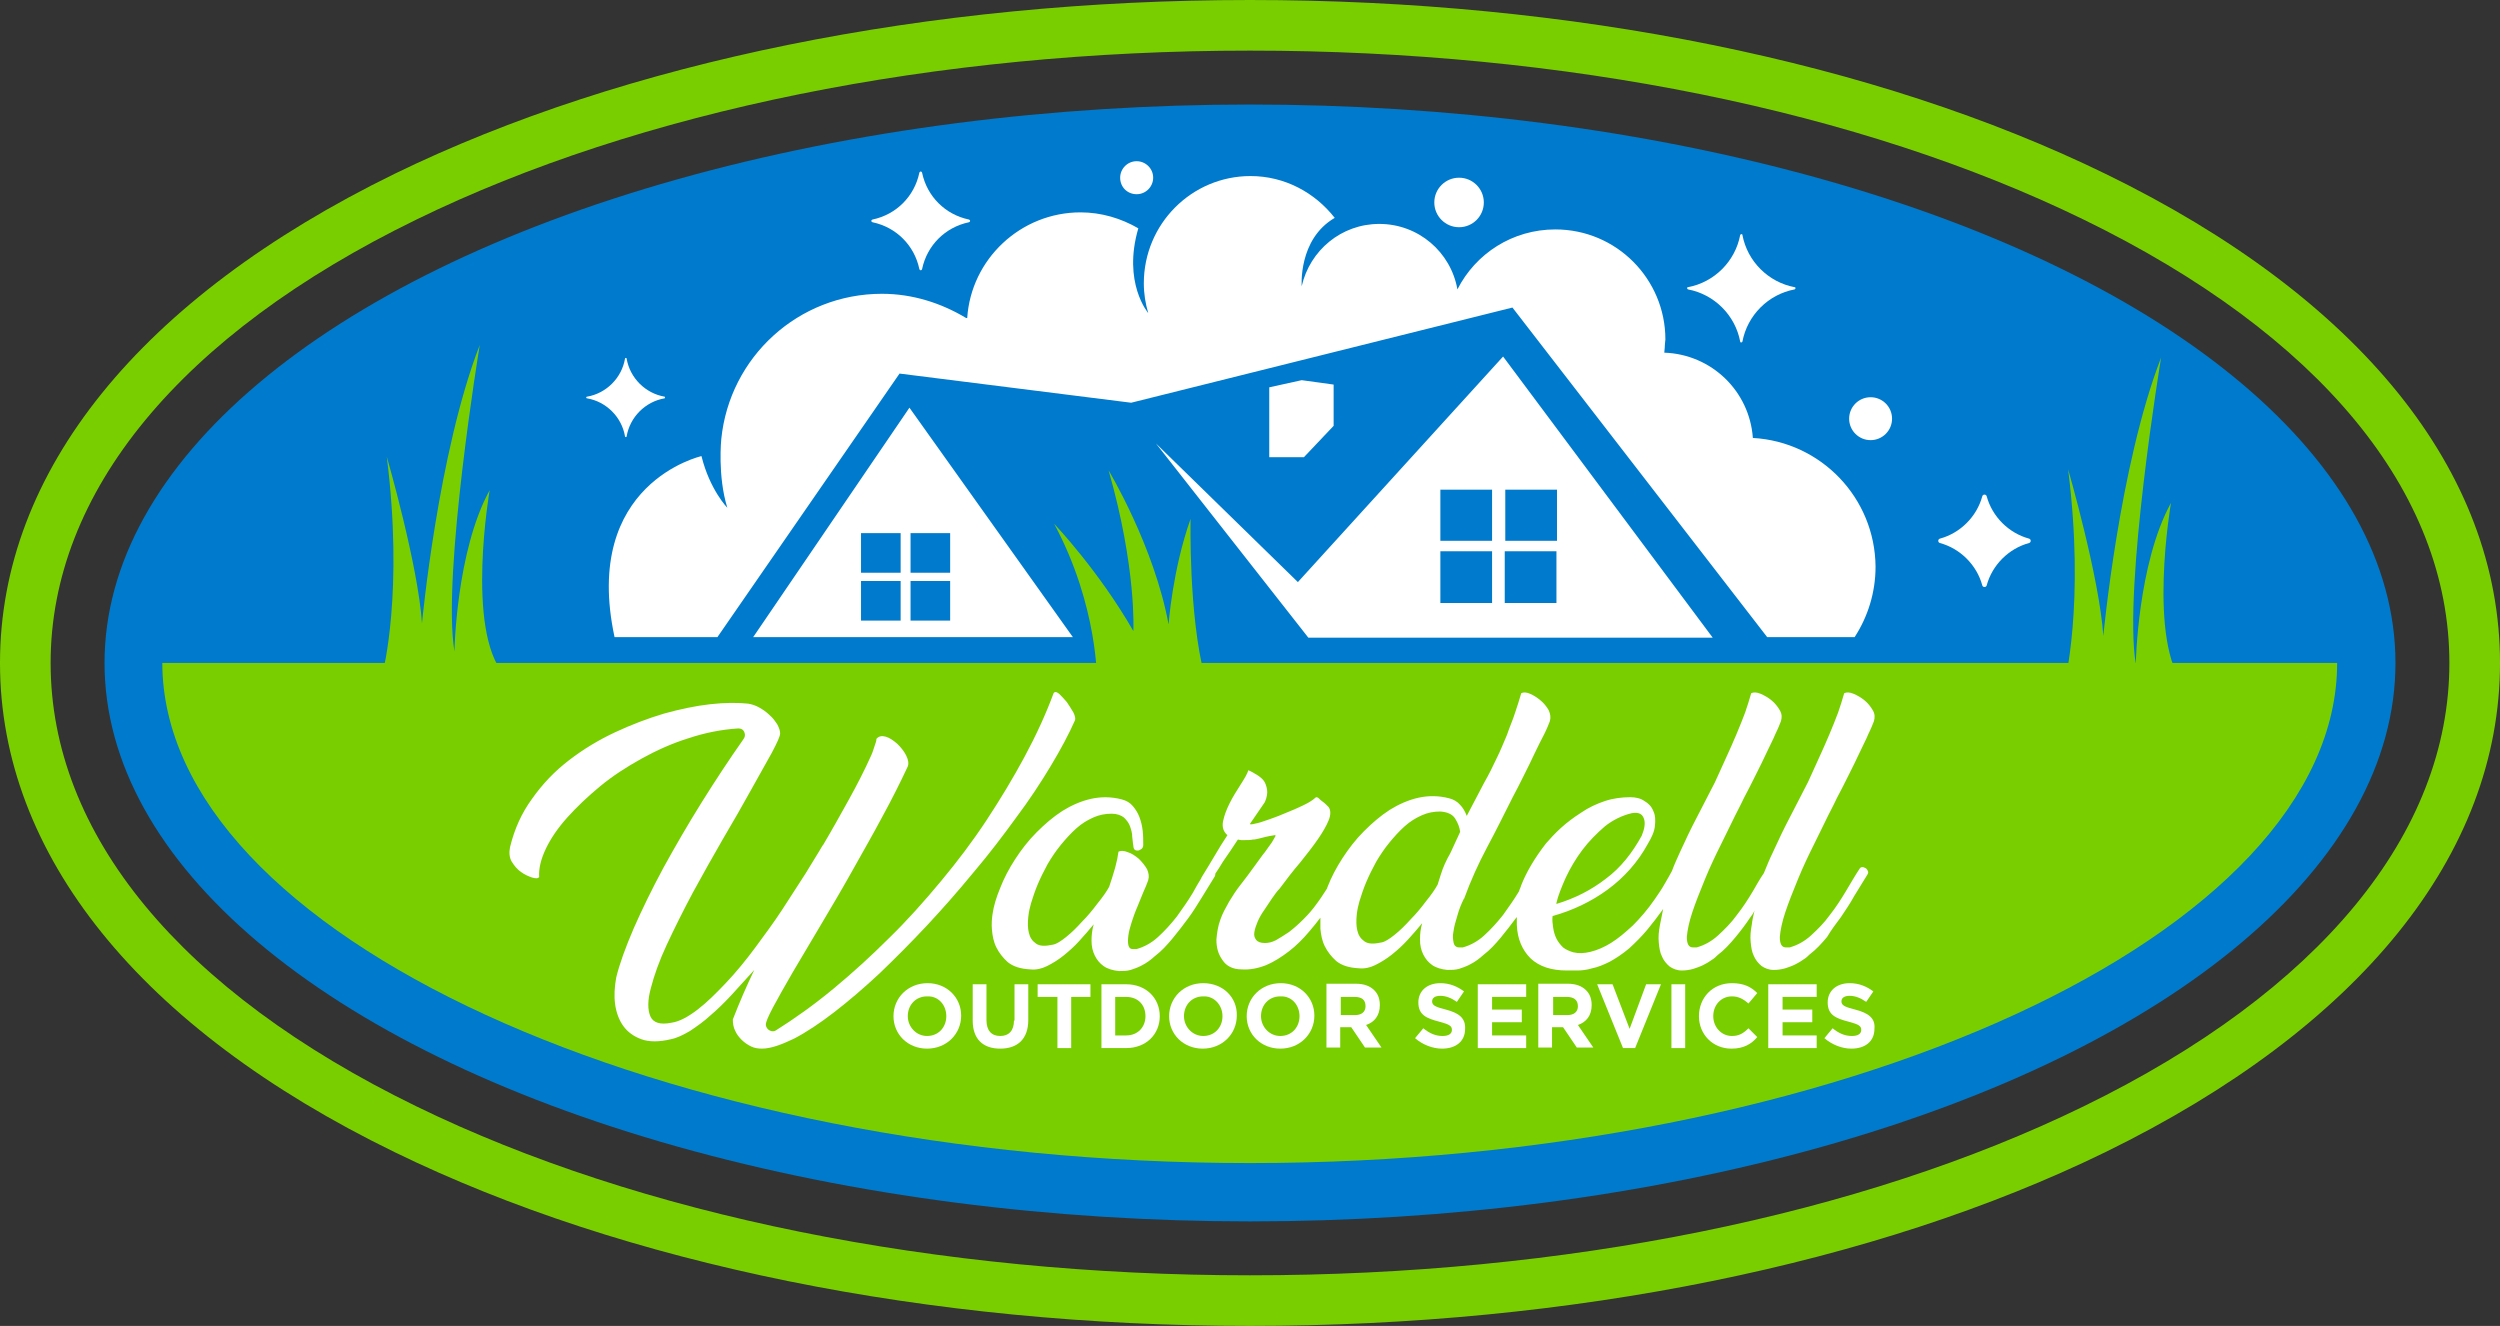 <svg xmlns="http://www.w3.org/2000/svg" version="1.1" xmlns:xlink="http://www.w3.org/1999/xlink" xmlns:svgjs="http://svgjs.com/svgjs" width="454.4" height="241"><rect width="100%" height="100%" fill="#333333" stroke="none"/><svg version="1.1" id="SvgjsSvg1043" xmlns="http://www.w3.org/2000/svg" xmlns:xlink="http://www.w3.org/1999/xlink" x="0px" y="0px" style="enable-background:new 0 0 841.9 595.3;" xml:space="preserve" viewBox="-669 792.4 454.4 241"> <style type="text/css"> 	.st0{fill:#3EBF1F;} 	.st1{fill:#2186D8;} 	.st2{fill:#006AB2;} 	.st3{fill:#FFFFFF;} 	.st4{fill:#0091E2;} 	.st5{fill:#79CE00;} 	.st6{fill:#007ACC;} </style><!--  <g id="XMLID_38_"> 	<g id="XMLID_39_"> 		<path id="XMLID_41_" class="st0" d="M-444.4,401.8c-56.8,0-110.5-10.9-151.1-30.7c-44.9-21.9-69.6-52.6-69.6-86.3 			c0-33.8,24.7-64.5,69.6-86.3c40.7-19.8,94.4-30.7,151.1-30.7s110.5,10.9,151.1,30.7l0,0c44.9,21.9,69.6,52.6,69.6,86.3 			c0,33.8-24.7,64.5-69.6,86.3C-334,390.9-387.7,401.8-444.4,401.8z M-444.4,176.5c-55.5,0-107.7,10.6-147.2,29.8 			c-41.7,20.3-64.7,48.1-64.7,78.4c0,30.2,23,58,64.7,78.4c39.5,19.2,91.8,29.8,147.2,29.8c55.5,0,107.7-10.6,147.2-29.8 			c41.7-20.3,64.7-48.1,64.7-78.4c0-30.2-23-58-64.7-78.4C-336.7,187.1-389,176.5-444.4,176.5z"/> 	</g> 	<ellipse id="XMLID_44_" class="st1" cx="-444.4" cy="284.7" rx="202.3" ry="98.6"/> 	<path id="XMLID_46_" class="st2" d="M-444.4,203.9c105.6,0,192.2,39.4,201.4,89.7c0.5-2.9,0.8-5.9,0.8-8.9 		c0-54.4-90.6-98.6-202.3-98.6c-111.7,0-202.3,44.1-202.3,98.6c0,3,0.3,6,0.8,8.9C-636.7,243.3-550,203.9-444.4,203.9z"/> 	<g id="XMLID_2_"> 		<path id="XMLID_37_" class="st3" d="M-520.2,295.6c4-4.3,8-8.8,11.8-13.4c3.8-4.7,7.4-9.2,10.7-13.7c3.3-4.5,6.2-8.9,8.7-13.1 			s4.6-8.1,6.1-11.5c0.2-0.4,0-1.1-0.5-2c-0.5-0.9-1.1-1.8-1.7-2.7c-0.7-0.9-1.3-1.6-2-2.1c-0.7-0.5-1.1-0.6-1.3-0.2 			c-2,5.3-4.5,10.6-7.3,16.1c-2.9,5.4-6.1,10.8-9.6,16c-3.5,5.3-7.4,10.4-11.5,15.5c-4.1,5.1-8.5,9.9-13,14.4 			c-4.5,4.5-9.2,8.8-14,12.7c-4.8,4-9.7,7.5-14.6,10.6c-0.5,0.3-1,0.3-1.6,0c-0.6-0.3-0.9-0.8-1-1.5c-0.1-0.5,0.5-2,1.8-4.3 			c1.3-2.4,2.9-5.3,5-8.8c2.1-3.5,4.5-7.5,7.1-11.9c2.6-4.4,5.3-9,7.9-13.6c2.7-4.7,5.2-9.3,7.7-13.8c2.5-4.6,4.6-8.8,6.4-12.6 			c0.3-0.7,0.1-1.7-0.4-2.8c-0.6-1.1-1.3-2.1-2.2-3c-0.9-0.9-1.9-1.5-2.9-1.8c-1-0.3-1.8-0.2-2.4,0.5c0,0.1-0.1,0.4-0.2,0.8 			c-0.1,0.4-0.2,0.8-0.4,1.3c-0.1,0.5-0.3,0.9-0.4,1.2c-0.1,0.4-0.2,0.6-0.3,0.6c-1.8,4-3.8,7.8-5.8,11.6c-2,3.8-4.1,7.5-6.3,11.2 			c-0.1,0.1-0.1,0.1-0.2,0.1c-1.1,1.9-2.6,4.3-4.4,7.1c-1.8,2.8-3.7,5.9-5.9,9c-2.2,3.2-4.4,6.4-6.8,9.6c-2.4,3.2-4.9,6.2-7.3,8.9 			c-2.5,2.7-4.9,5-7.3,6.8c-2.4,1.9-4.6,3-6.7,3.4c-2.8,0.5-4.6,0-5.3-1.7c-0.7-1.6-0.6-4,0.1-7.1c0.8-3.1,2.1-6.8,4-11 			c1.9-4.2,4.1-8.6,6.5-13.1c2.4-4.5,5-9.1,7.6-13.6c2.6-4.5,5-8.6,7.1-12.4c2.2-3.7,3.9-6.9,5.3-9.5c1.4-2.6,2.1-4.2,2-4.9 			c0-0.7-0.2-1.4-0.7-2.3c-0.5-0.8-1.1-1.6-1.9-2.4c-0.8-0.8-1.7-1.4-2.6-2c-1-0.5-1.9-0.9-2.8-1c-2.7-0.3-5.9-0.2-9.6,0.2 			c-3.7,0.4-7.6,1.2-11.7,2.4c-4.1,1.2-8.2,2.8-12.4,4.7c-4.2,2-8,4.3-11.6,7.1c-3.6,2.8-6.7,6-9.3,9.7c-2.6,3.6-4.5,7.7-5.6,12.2 			c-0.3,1.4-0.2,2.6,0.4,3.7c0.6,1.1,1.4,1.9,2.4,2.6c0.9,0.7,1.9,1.2,2.8,1.4c0.9,0.3,1.6,0.2,1.9-0.1c-0.1-2.1,0.5-4.5,1.7-7.1 			c1.3-2.6,3.1-5.2,5.4-7.9c2.3-2.7,5.1-5.3,8.3-7.9c3.2-2.6,6.7-4.9,10.5-7c3.8-2.1,7.7-3.8,11.9-5.2c4.2-1.4,8.4-2.2,12.6-2.5 			c0.7-0.1,1.2,0.3,1.5,1c0.2,0.7,0.1,1.3-0.3,1.8c-3.6,5.1-7.1,10.5-10.6,16c-3.5,5.6-6.7,11.1-9.6,16.5 			c-2.9,5.4-5.4,10.5-7.5,15.3c-2.1,4.8-3.6,9-4.4,12.6c-0.5,2.3-0.5,4.5-0.3,6.7c0.3,2.2,1,4,2.1,5.5c1.1,1.5,2.7,2.6,4.6,3.3 			c2,0.7,4.4,0.6,7.3,0c1.5-0.3,3.2-1.1,4.9-2.2c1.7-1.1,3.5-2.4,5.3-4c1.8-1.6,3.6-3.3,5.5-5.3c1.8-2,3.7-4,5.5-6.1 			c-2,4.1-3.8,8.3-5.4,12.6c0,1,0.2,1.9,0.6,2.8c0.4,0.9,1,1.7,1.7,2.4c0.7,0.7,1.5,1.2,2.4,1.6c0.9,0.4,1.8,0.6,2.7,0.6 			c2.2-0.1,4.9-0.9,8.1-2.5c3.1-1.6,6.5-3.9,10.2-6.7c3.7-2.8,7.5-6.1,11.5-9.9C-528.2,303.9-524.2,299.9-520.2,295.6z"/> 		<path id="XMLID_33_" class="st3" d="M-289.3,293.4c1.2-1.7,2.3-3.5,3.4-5.3c1.1-1.8,2.2-3.6,3.4-5.4c0.2-0.4,0.3-0.7,0.2-1 			c-0.1-0.3-0.3-0.5-0.6-0.7c-0.3-0.2-0.5-0.2-0.9-0.2c-0.3,0-0.6,0.2-0.7,0.5c-1.1,1.7-2.3,3.6-3.5,5.7c-1.2,2.1-2.6,4-4,5.9 			c-1.4,1.9-3,3.6-4.7,5.1c-1.7,1.5-3.5,2.5-5.5,3.1h-1c-1.1-0.1-1.6-0.9-1.5-2.6c0.1-1.7,0.6-3.8,1.4-6.3c0.8-2.5,1.9-5.3,3.2-8.4 			c1.3-3,2.7-5.9,4-8.7c1.3-2.8,2.6-5.2,3.7-7.4c1.1-2.2,1.8-3.6,2.2-4.4c0.9-1.8,1.9-3.7,2.9-5.7c1-2,2-3.9,2.8-5.6 			c0.9-1.8,1.6-3.4,2.3-4.8c0.7-1.4,1.1-2.5,1.3-3.1c0.3-0.9,0.3-1.9-0.3-2.8c-0.5-1-1.2-1.8-2.1-2.5c-0.9-0.7-1.8-1.3-2.8-1.6 			c-1-0.4-1.8-0.4-2.3-0.1c-0.4,1.5-0.9,3.1-1.6,4.9c-0.6,1.8-1.4,3.6-2.2,5.6c-0.8,2-1.7,3.9-2.6,6c-0.9,2-1.9,4.1-2.8,6.1 			c-1.5,3-3,5.9-4.5,8.9c-1.5,2.9-3,5.9-4.3,8.8c-0.8,1.7-1.5,3.4-2.2,5.1c-0.9,1.4-1.8,3-2.8,4.6c-1.2,2.1-2.6,4-4,5.9 			c-1.4,1.9-3,3.6-4.7,5.1c-1.7,1.5-3.5,2.5-5.5,3.1h-1c-1.1-0.1-1.6-0.9-1.5-2.6c0.1-1.7,0.6-3.8,1.4-6.3c0.8-2.5,1.9-5.3,3.2-8.4 			c1.3-3,2.7-5.9,4-8.7c1.3-2.8,2.6-5.2,3.7-7.4c1.1-2.2,1.8-3.6,2.2-4.4c0.9-1.8,1.9-3.7,2.9-5.7c1-2,2-3.9,2.8-5.6 			c0.9-1.8,1.6-3.4,2.3-4.8c0.7-1.4,1.1-2.5,1.3-3.1c0.3-0.9,0.3-1.9-0.3-2.8c-0.5-1-1.2-1.8-2.1-2.5c-0.9-0.7-1.8-1.3-2.8-1.6 			c-1-0.4-1.8-0.4-2.3-0.1c-0.4,1.5-0.9,3.1-1.6,4.9c-0.6,1.8-1.4,3.6-2.2,5.6c-0.8,2-1.7,3.9-2.6,6c-0.9,2-1.9,4.1-2.8,6.1 			c-1.5,3-3,5.9-4.5,8.9c-1.5,2.9-3,5.9-4.3,8.8c-0.7,1.5-1.3,3-1.9,4.6c-0.6,1-1.2,2-1.8,3.1c-0.7,1.3-1.6,2.6-2.5,3.9 			c-1.8,2.6-3.7,4.9-5.6,6.7c-1.9,1.8-3.7,3.3-5.6,4.4c-1.8,1.1-3.5,1.9-5.2,2.2c-1.6,0.4-3.1,0.4-4.4,0.1c-1-0.2-1.9-0.7-2.6-1.3 			c-0.7-0.6-1.2-1.4-1.6-2.2c-0.4-0.9-0.7-1.8-0.9-2.8c-0.2-1-0.2-2-0.2-2.9c5.1-1.4,9.7-3.6,13.9-6.7c4.2-3.1,7.6-6.9,10.2-11.6 			c1-1.6,1.6-3.1,1.9-4.5c0.2-1.4,0.1-2.6-0.4-3.7c-0.5-1.1-1.2-1.9-2.2-2.5c-1-0.6-2.2-0.9-3.6-0.9c-2.1-0.1-4.3,0.3-6.4,1 			c-2.1,0.7-4.1,1.7-6,2.9c-1.9,1.2-3.6,2.5-5.2,3.9c-1.6,1.4-2.8,2.7-3.7,3.9c-2.9,3.8-5,7.3-6.2,10.6c-0.2,0.5-0.4,1-0.5,1.5 			c-1.2,2.1-2.6,4-4,5.9c-1.5,1.9-3,3.6-4.7,5.1c-1.7,1.5-3.5,2.5-5.5,3.1h-1c-0.7-0.1-1.2-0.5-1.4-1.2c-0.2-0.7-0.2-1.7,0-2.9 			c0.2-1.2,0.5-2.5,0.9-4c0.5-1.5,1-2.9,1.6-4.3v0.2c1.7-4.5,3.6-8.9,5.8-13.1c2.2-4.2,4.3-8.4,6.5-12.5c1-1.8,2-3.7,3-5.7 			c1-2,2-3.9,2.8-5.6c0.9-1.8,1.7-3.4,2.3-4.8c0.7-1.4,1.1-2.5,1.3-3.1c0.3-0.9,0.2-1.9-0.3-2.8c-0.5-1-1.2-1.8-2-2.5 			c-0.8-0.7-1.7-1.3-2.7-1.6c-0.9-0.4-1.7-0.4-2.3-0.1c-0.4,1.5-0.9,3.1-1.5,4.9c-0.6,1.8-1.3,3.7-2.2,5.6c-0.8,2-1.7,4-2.7,6 			c-0.9,2-2,4-3.1,6l-4.5,8.4c-0.4-1.1-1-2-1.7-2.8c-0.7-0.8-1.7-1.4-2.8-1.7c-2.6-0.7-5.2-0.7-7.8-0.1c-2.5,0.6-5,1.6-7.3,3.1 			c-2.3,1.5-4.5,3.3-6.5,5.4c-2,2.2-3.8,4.4-5.4,6.8c-1.6,2.4-2.8,4.8-3.8,7.2c-0.1,0.2-0.1,0.3-0.2,0.5c-0.8,1.3-1.7,2.6-2.6,3.9 			c-1,1.4-2.1,2.7-3.3,3.9c-1.2,1.2-2.4,2.3-3.6,3.1c-1.2,0.9-2.3,1.6-3.4,2.1c-1.1,0.5-2,0.7-2.7,0.6c-1.1-0.1-1.8-0.3-2.2-0.8 			c-0.4-0.5-0.5-1.1-0.4-1.9c0.1-0.8,0.4-1.7,0.9-2.7c0.5-1,1-2,1.6-3c0.6-1,1.3-2,2-2.9c0.7-0.9,1.3-1.8,1.9-2.5 			c1.7-2.2,3.4-4.4,5.1-6.5c1.7-2.1,3.2-4.1,4.5-5.9c1.3-1.8,2.2-3.5,2.8-4.9c0.6-1.4,0.6-2.5,0-3.4c-0.1-0.1-0.2-0.2-0.5-0.5 			c-0.3-0.3-0.6-0.6-1-0.9c-0.4-0.3-0.7-0.5-1-0.8c-0.3-0.2-0.6-0.3-0.7-0.3c-0.3,0.3-0.9,0.8-1.9,1.3c-1,0.5-2.2,1.1-3.5,1.7 			c-1.3,0.6-2.7,1.1-4.1,1.7c-1.4,0.5-2.7,1-3.8,1.4c-1.1,0.4-2,0.6-2.7,0.7c-0.6,0.1-0.8,0-0.6-0.3l3.6-5.3 			c0.5-1.3,0.7-2.3,0.6-3.2c-0.1-0.9-0.4-1.6-0.9-2.2c-0.5-0.6-1-1.1-1.8-1.6c-0.7-0.4-1.4-0.8-2.1-1.1c-0.3,0.9-1,2.1-2,3.6 			c-1,1.5-1.9,3.1-2.8,4.7c-0.9,1.6-1.4,3.2-1.7,4.7c-0.3,1.5,0.1,2.6,1.1,3.5c-1.1,1.7-2.2,3.4-3.2,5.1c-1,1.7-2.1,3.5-3.2,5.3 			c-0.1,0.2-0.2,0.3-0.2,0.5c-0.7,1.1-1.4,2.3-2.1,3.6c-1.2,2.1-2.6,4-4,5.9c-1.5,1.9-3,3.6-4.7,5.1c-1.7,1.5-3.5,2.5-5.5,3.1h-1 			c-0.6-0.1-1-0.4-1.2-1c-0.1-0.6-0.1-1.5,0-2.5c0.1-1,0.4-2.1,0.9-3.4c0.4-1.2,0.9-2.5,1.4-3.7c0.5-1.3,1-2.5,1.5-3.7 			c0.5-1.2,0.9-2.2,1.2-3.1c0.3-0.9,0.2-1.9-0.3-2.8c-0.5-1-1.2-1.8-2.1-2.6c-0.9-0.7-1.8-1.3-2.8-1.7c-1-0.4-1.8-0.5-2.3-0.2 			c-0.1,1.1-0.4,2.5-0.8,4c-0.4,1.6-1,3.2-1.6,4.8c-0.7,1.2-1.7,2.6-2.9,4.2c-1.2,1.6-2.5,3.1-3.8,4.6c-1.4,1.5-2.7,2.7-4,3.8 			c-1.3,1.1-2.4,1.8-3.4,2c-2,0.5-3.4,0.4-4.3-0.3c-0.9-0.6-1.5-1.5-1.8-2.7c-0.3-1.2-0.3-2.5-0.2-3.8c0.2-1.4,0.4-2.6,0.7-3.5 			c0.4-1.4,1-3,1.7-4.7c0.7-1.7,1.6-3.4,2.5-5.1c1-1.7,2.1-3.3,3.3-4.9c1.2-1.6,2.5-3,3.9-4.2c1.4-1.2,2.8-2.2,4.4-2.8 			c1.5-0.7,3.1-1,4.7-0.9c1.3,0.1,2.3,0.4,3,1c0.7,0.6,1.2,1.4,1.5,2.2c0.3,0.8,0.5,1.7,0.6,2.6c0.1,0.9,0.2,1.6,0.3,2.2 			c0,0.5,0.1,0.8,0.3,1c0.2,0.2,0.5,0.3,0.8,0.3c0.3,0,0.6-0.2,0.9-0.4c0.3-0.2,0.4-0.5,0.4-0.9c0.1-1.2,0-2.4-0.1-3.7 			c-0.1-1.2-0.4-2.4-0.8-3.4c-0.4-1.1-1-2-1.7-2.8c-0.7-0.8-1.7-1.3-2.8-1.7c-2.6-0.7-5.2-0.7-7.8-0.1c-2.5,0.6-5,1.6-7.3,3.1 			c-2.3,1.5-4.5,3.3-6.5,5.4c-2,2.2-3.8,4.4-5.4,6.8c-1.5,2.4-2.8,4.8-3.8,7.2c-1,2.4-1.6,4.6-1.9,6.6c-0.2,1-0.2,2.3-0.1,3.9 			c0.1,1.6,0.4,3,1.1,4.5c0.6,1.4,1.6,2.7,3,3.7c1.3,1.1,3.3,1.7,5.7,1.8c1.4,0.1,2.8-0.2,4.2-0.8c1.4-0.7,2.8-1.5,4.2-2.6 			c1.4-1.1,2.7-2.3,4-3.7c1.3-1.4,2.5-2.8,3.7-4.2c-0.4,1.4-0.6,2.8-0.6,4.2c0,1.4,0.3,2.6,0.8,3.7c0.5,1.1,1.3,2,2.3,2.7 			c1,0.7,2.3,1.1,3.9,1.2c1,0.1,2,0,2.9-0.3c0.9-0.3,1.7-0.6,2.5-1c0.8-0.4,1.5-0.8,2.1-1.3c0.6-0.5,1.1-0.9,1.5-1.2 			c1.6-1.3,3.1-2.8,4.4-4.4c1.3-1.6,2.6-3.3,3.8-5c1.2-1.7,2.4-3.5,3.4-5.3c1.1-1.8,2.2-3.6,3.4-5.4c0.1-0.3,0.2-0.5,0.2-0.7 			c0.6-1,1.3-2,2-3c1.2-1.8,2.5-3.7,3.8-5.5c0.3,0.1,0.6,0.1,0.9,0.1c0.3,0,0.6,0,0.9,0c0.8,0,1.5,0,2.1-0.1 			c0.6-0.1,1.1-0.2,1.6-0.3c0.5-0.1,1.1-0.3,1.7-0.4c0.6-0.1,1.3-0.3,2.2-0.4c0.2-0.1,0.2,0.1,0,0.6c-0.2,0.5-0.6,1.1-1.1,1.9 			c-0.5,0.8-1.1,1.7-1.9,2.7c-0.7,1-1.5,2-2.2,3.1c-1.1,1.5-2.3,3-3.3,4.5c-1.1,1.4-2,2.9-2.9,4.4c-0.9,1.5-1.6,3-2.2,4.5 			c-0.6,1.6-0.9,3.2-0.9,5c-0.1,2,0.4,3.7,1.5,5.2c1,1.5,2.6,2.3,4.8,2.4c2.1,0.1,4.2-0.3,6.2-1.2c2-0.9,3.9-2.1,5.7-3.5 			c1.8-1.4,3.4-3,5-4.8c1.1-1.2,2-2.4,2.9-3.6c-0.1,0.8-0.1,1.8,0,2.8c0.1,1.6,0.4,3,1.1,4.5c0.6,1.4,1.6,2.7,3,3.7 			c1.3,1.1,3.3,1.7,5.7,1.8c1.4,0.1,2.8-0.2,4.2-0.8c1.4-0.7,2.8-1.5,4.2-2.6c1.4-1.1,2.7-2.3,4-3.7c1.3-1.4,2.5-2.8,3.7-4.2 			c-0.4,1.4-0.6,2.8-0.6,4.2c0,1.4,0.3,2.6,0.8,3.7c0.5,1.1,1.3,2,2.3,2.7c1,0.7,2.3,1.1,3.9,1.2c1,0.1,2,0,2.9-0.3 			c0.9-0.3,1.7-0.6,2.5-1c0.8-0.4,1.5-0.8,2.1-1.3c0.6-0.5,1.1-0.9,1.5-1.2c1.6-1.3,3.1-2.8,4.4-4.4c1.3-1.6,2.6-3.3,3.8-5 			c0-0.1,0.1-0.1,0.1-0.2c0,0.6-0.1,1.3,0,1.9c0.2,3.6,1.3,6.4,3.5,8.4c2.2,2.1,5.2,3.1,9.1,3.1c0.7,0,1.6,0,2.7,0 			c1.1,0,2.3-0.2,3.7-0.5c1.4-0.3,2.8-0.9,4.4-1.6c1.6-0.8,3.2-1.9,4.8-3.4c1.7-1.5,3.2-3.1,4.5-4.7c1.3-1.6,2.6-3.3,3.7-4.9 			c0.1-0.1,0.2-0.2,0.2-0.4c-0.3,1.4-0.6,2.8-0.8,4.2c-0.3,1.5-0.4,2.9-0.3,4.3c0.1,1.4,0.3,2.5,0.8,3.6c0.4,1,1.1,1.9,1.9,2.5 			c0.8,0.6,1.9,0.9,3.1,1c1,0,2-0.1,2.9-0.4c0.9-0.3,1.7-0.6,2.5-0.9c0.8-0.4,1.5-0.8,2.1-1.3c0.6-0.5,1.1-0.9,1.6-1.2 			c1.6-1.3,3.1-2.8,4.4-4.4c1.3-1.6,2.6-3.3,3.8-5c0.4-0.6,0.8-1.2,1.1-1.7c-0.3,1.2-0.5,2.4-0.7,3.6c-0.3,1.5-0.4,2.9-0.3,4.3 			c0.1,1.4,0.3,2.5,0.8,3.6c0.4,1,1.1,1.9,1.9,2.5c0.8,0.6,1.9,0.9,3.1,1c1,0,2-0.1,2.9-0.4c0.9-0.3,1.7-0.6,2.5-0.9 			c0.8-0.4,1.5-0.8,2.1-1.3c0.6-0.5,1.1-0.9,1.6-1.2c1.6-1.3,3.1-2.8,4.4-4.4C-291.7,296.8-290.4,295.2-289.3,293.4z M-361.1,289.9 			c0.5-1.8,1.3-3.9,2.4-6.3c1.1-2.4,2.6-4.7,4.2-6.9c1.7-2.2,3.6-4.2,5.7-5.9c2.1-1.7,4.4-2.8,6.8-3.3c1.6-0.3,2.6,0.2,3,1.3 			c0.4,1.2,0.2,2.6-0.6,4.3c-2.3,4.4-5.3,8-9,10.9c-3.7,2.9-7.9,5-12.6,6.3C-361.2,290.1-361.1,290-361.1,289.9z M-390.4,282.6 			l-0.9,2.6c-0.7,1.2-1.7,2.6-2.9,4.2c-1.2,1.6-2.5,3.1-3.8,4.6c-1.4,1.5-2.7,2.7-4,3.8c-1.3,1.1-2.4,1.8-3.4,2 			c-2,0.5-3.4,0.4-4.3-0.3c-0.9-0.6-1.5-1.5-1.8-2.7c-0.3-1.2-0.3-2.5-0.2-3.8c0.2-1.4,0.4-2.6,0.7-3.5c0.4-1.4,1-3,1.7-4.7 			c0.7-1.7,1.6-3.4,2.5-5.1c1-1.7,2.1-3.3,3.3-4.9c1.2-1.6,2.5-3,3.9-4.2c1.4-1.2,2.8-2.2,4.4-2.8c1.5-0.7,3.1-1,4.7-0.9 			c1.8,0.1,3.1,0.7,3.7,1.8c0.7,1.1,1.1,2.2,1.2,3.3c-0.9,1.8-1.7,3.6-2.5,5.4C-388.9,279-389.7,280.8-390.4,282.6z"/> 		<path id="XMLID_30_" class="st3" d="M-520,310.1c-5,0-8.6,3.7-8.6,8.3v0c0,4.6,3.6,8.3,8.5,8.3c5,0,8.6-3.7,8.6-8.3v0 			C-511.5,313.8-515.1,310.1-520,310.1z M-515.2,318.5c0,2.8-2,5-4.8,5c-2.8,0-4.9-2.3-4.9-5.1v0c0-2.8,2-5,4.8-5 			C-517.2,313.4-515.2,315.7-515.2,318.5L-515.2,318.5z"/> 		<path id="XMLID_29_" class="st3" d="M-498.2,319.6c0,2.5-1.3,3.9-3.5,3.9c-2.2,0-3.5-1.4-3.5-4v-9.1h-3.5v9.2c0,4.7,2.6,7.1,7,7.1 			c4.3,0,7.1-2.4,7.1-7.3v-9.1h-3.5V319.6z"/> 		<polygon id="XMLID_28_" class="st3" points="-492.2,313.7 -487.3,313.7 -487.3,326.5 -483.7,326.5 -483.7,313.7 -478.8,313.7  			-478.8,310.4 -492.2,310.4 		"/> 		<path id="XMLID_25_" class="st3" d="M-469.9,310.4h-6.3v16.1h6.3c5.1,0,8.5-3.5,8.5-8v0C-461.3,313.9-464.8,310.4-469.9,310.4z 			 M-465,318.5c0,2.8-2,4.8-4.8,4.8h-2.7v-9.7h2.7C-467,313.6-465,315.6-465,318.5L-465,318.5z"/> 		<path id="XMLID_22_" class="st3" d="M-450.3,310.1c-5,0-8.6,3.7-8.6,8.3v0c0,4.6,3.6,8.3,8.5,8.3c5,0,8.6-3.7,8.6-8.3v0 			C-441.8,313.8-445.4,310.1-450.3,310.1z M-445.5,318.5c0,2.8-2,5-4.8,5c-2.8,0-4.9-2.3-4.9-5.1v0c0-2.8,2-5,4.8-5 			C-447.5,313.4-445.5,315.7-445.5,318.5L-445.5,318.5z"/> 		<path id="XMLID_19_" class="st3" d="M-430.8,310.1c-5,0-8.6,3.7-8.6,8.3v0c0,4.6,3.6,8.3,8.5,8.3c5,0,8.6-3.7,8.6-8.3v0 			C-422.3,313.8-425.8,310.1-430.8,310.1z M-426,318.5c0,2.8-2,5-4.8,5c-2.8,0-4.9-2.3-4.9-5.1v0c0-2.8,2-5,4.8-5 			C-428,313.4-426,315.7-426,318.5L-426,318.5z"/> 		<path id="XMLID_16_" class="st3" d="M-405.7,315.8L-405.7,315.8c0-1.6-0.5-2.8-1.4-3.7c-1.1-1.1-2.6-1.6-4.7-1.6h-7.4v16.1h3.5 			v-5.1h2.8l3.4,5.1h4.1l-3.9-5.7C-407.1,320-405.7,318.4-405.7,315.8z M-409.3,316c0,1.4-1,2.3-2.7,2.3h-3.6v-4.6h3.5 			C-410.4,313.6-409.3,314.4-409.3,316L-409.3,316z"/> 		<path id="XMLID_15_" class="st3" d="M-389.1,316.9c-2.8-0.7-3.5-1.1-3.5-2.1v0c0-0.8,0.7-1.4,2.1-1.4c1.4,0,2.8,0.6,4.2,1.6 			l1.8-2.7c-1.6-1.3-3.6-2-6-2c-3.3,0-5.6,1.9-5.6,4.8v0c0,3.2,2.1,4.1,5.3,4.9c2.7,0.7,3.2,1.1,3.2,2v0c0,0.9-0.9,1.5-2.3,1.5 			c-1.8,0-3.4-0.8-4.8-2l-2.1,2.5c1.9,1.7,4.4,2.6,6.8,2.6c3.5,0,5.9-1.8,5.9-5v0C-384,318.9-385.8,317.7-389.1,316.9z"/> 		<polygon id="XMLID_14_" class="st3" points="-377.4,320 -369.8,320 -369.8,316.8 -377.4,316.8 -377.4,313.6 -368.8,313.6  			-368.8,310.4 -380.9,310.4 -380.9,326.5 -368.7,326.5 -368.7,323.4 -377.4,323.4 		"/> 		<path id="XMLID_11_" class="st3" d="M-352.1,315.8L-352.1,315.8c0-1.6-0.5-2.8-1.4-3.7c-1.1-1.1-2.6-1.6-4.7-1.6h-7.4v16.1h3.5 			v-5.1h2.8l3.4,5.1h4.1l-3.9-5.7C-353.5,320-352.1,318.4-352.1,315.8z M-355.7,316c0,1.4-1,2.3-2.7,2.3h-3.6v-4.6h3.5 			C-356.8,313.6-355.7,314.4-355.7,316L-355.7,316z"/> 		<polygon id="XMLID_9_" class="st3" points="-342.7,321.7 -346.9,310.4 -350.8,310.4 -344.3,326.6 -341.1,326.6 -334.6,310.4  			-338.5,310.4 		"/> 		<rect id="XMLID_8_" x="-332" y="310.4" class="st3" width="3.5" height="16.1"/> 		<path id="XMLID_7_" class="st3" d="M-316.8,323.5c-2.8,0-4.7-2.3-4.7-5.1v0c0-2.8,2-5,4.7-5c1.6,0,2.9,0.7,4.1,1.8l2.3-2.6 			c-1.5-1.5-3.3-2.5-6.3-2.5c-4.9,0-8.4,3.7-8.4,8.3v0c0,4.6,3.5,8.3,8.2,8.3c3.1,0,4.9-1.1,6.6-2.9l-2.3-2.3 			C-313.8,322.8-315,323.5-316.8,323.5z"/> 		<polygon id="XMLID_6_" class="st3" points="-304,320 -296.4,320 -296.4,316.8 -304,316.8 -304,313.6 -295.4,313.6 -295.4,310.4  			-307.5,310.4 -307.5,326.5 -295.3,326.5 -295.3,323.4 -304,323.4 		"/> 		<path id="XMLID_3_" class="st3" d="M-285.6,316.9c-2.8-0.7-3.5-1.1-3.5-2.1v0c0-0.8,0.7-1.4,2.1-1.4c1.4,0,2.8,0.6,4.2,1.6 			l1.8-2.7c-1.6-1.3-3.6-2-6-2c-3.3,0-5.6,1.9-5.6,4.8v0c0,3.2,2.1,4.1,5.3,4.9c2.7,0.7,3.2,1.1,3.2,2v0c0,0.9-0.9,1.5-2.3,1.5 			c-1.8,0-3.4-0.8-4.8-2l-2.1,2.5c1.9,1.7,4.4,2.6,6.8,2.6c3.5,0,5.9-1.8,5.9-5v0C-280.5,318.9-282.3,317.7-285.6,316.9z"/> 	</g> </g> <g id="XMLID_104_"> 	<g id="XMLID_5_"> 		<g id="XMLID_10_"> 			<g id="XMLID_74_"> 				<g id="XMLID_90_"> 					<circle id="XMLID_97_" class="st4" cx="600.4" cy="219.4" r="4.9"/> 					<path id="XMLID_98_" class="st4" d="M323.7,185.5c2.1,0,3.9-1.7,3.9-3.9c0-2.1-1.7-3.9-3.9-3.9c-2.1,0-3.9,1.7-3.9,3.9 						C319.8,183.8,321.6,185.5,323.7,185.5z"/> 					<path id="XMLID_100_" class="st4" d="M507,155.6c4.2,0,7.6-3.4,7.6-7.6c0-4.2-3.4-7.6-7.6-7.6c-4.2,0-7.6,3.4-7.6,7.6 						C499.4,152.2,502.8,155.6,507,155.6z"/> 					<g id="XMLID_48_"> 						<path id="XMLID_56_" class="st4" d="M572.6,175.7c-6.1-1.1-11-5.9-12.1-12.1c0-0.3-0.4-0.3-0.5,0c-1.1,6.1-5.9,11-12.1,12.1 							c-0.3,0-0.3,0.4,0,0.5c6.1,1.1,11,5.9,12.1,12.1c0,0.3,0.4,0.3,0.5,0c1.1-6.1,5.9-11,12.1-12.1 							C572.9,176.1,572.9,175.8,572.6,175.7z"/> 						<path id="XMLID_61_" class="st4" d="M437,129.7c-4.8-1.3-8.5-5-9.8-9.8c-0.1-0.5-0.8-0.5-1,0c-1.3,4.8-5,8.5-9.8,9.8 							c-0.5,0.1-0.5,0.8,0,1c4.8,1.3,8.5,5,9.8,9.8c0.1,0.5,0.8,0.5,1,0c1.3-4.8,5-8.5,9.8-9.8C437.5,130.5,437.5,129.8,437,129.7z" 							/> 						<path id="XMLID_62_" class="st4" d="M482,138.7c-4.5-0.8-8-4.3-8.8-8.8c0-0.2-0.3-0.2-0.4,0c-0.8,4.5-4.3,8-8.8,8.8 							c-0.2,0-0.2,0.3,0,0.4c4.5,0.8,8,4.3,8.8,8.8c0,0.2,0.3,0.2,0.4,0c0.8-4.5,4.3-8,8.8-8.8C482.2,139,482.2,138.7,482,138.7z"/> 						<path id="XMLID_63_" class="st4" d="M374.9,153.8c-5.4-1.1-9.7-5.4-10.8-10.8c-0.1-0.3-0.5-0.3-0.6,0 							c-1.1,5.4-5.4,9.7-10.8,10.8c-0.3,0.1-0.3,0.5,0,0.6c5.4,1.1,9.7,5.4,10.8,10.8c0.1,0.3,0.5,0.3,0.6,0 							c1.1-5.4,5.4-9.7,10.8-10.8C375.2,154.3,375.2,153.8,374.9,153.8z"/> 					</g> 				</g> 				<g id="XMLID_73_"> 					<path id="XMLID_88_" class="st4" d="M332.7,255.3h74l-37.9-53.1L332.7,255.3z M366.9,251.5h-9.2v-9.2h9.2V251.5z M366.9,240.4 						h-9.2v-9.2h9.2V240.4z M369.3,231.2h9.2v9.2h-9.2V231.2z M369.3,242.3h9.2v9.2h-9.2V242.3z"/> 					<path id="XMLID_52_" class="st4" d="M506.5,190.3l-47.6,52.3L426,210.3l35.3,45H555L506.5,190.3z M503.9,247.4H492v-11.9h11.9 						V247.4z M503.9,233H492v-11.9h11.9V233z M518.9,247.4H507v-11.9h11.9V247.4z M507,233v-11.9h11.9V233H507z"/> 				</g> 				<polygon id="XMLID_76_" class="st4" points="452.4,197.4 452.4,213.7 460.3,213.7 467.3,206.4 467.3,196.8 459.8,195.8 				"/> 			</g> 		</g> 		<path id="XMLID_40_" class="st5" d="M439.2,265.1l-21.8-3.4l-3.4-0.1c0,0,0.4-12.9-10-32.2c0,0,10.3,10.9,18.5,25 			c0,0,0.8-14.6-5.8-37.4c0,0,10.6,17.7,13.9,35.9c0,0,0.9-12.7,5.2-24.6C435.8,228.3,435.3,250.6,439.2,265.1z"/> 		<polygon id="XMLID_47_" class="st5" points="240.8,259.4 433.8,284 626.8,259.4 		"/> 		<path id="XMLID_45_" class="st5" d="M270,260.7c0,0,4.8-18.6,0.9-50.1c0,0,7.3,25.2,8.1,38.8c0,0,3.8-39.7,13.5-64.8 			c0,0-8.9,53.6-5.9,71.3c0,0,0.4-23.3,8.2-37.5c0,0-5.7,32.5,3.3,42.9h-23.3L270,260.7z"/> 		<path id="XMLID_49_" class="st4" d="M563.5,209.2c-0.7-10.8-9.6-19.4-20.5-19.8c0.1-1,0.1-1.6,0.1-1.6c0-0.5,0.1-1,0.1-1.5 			c0-14-11.4-25.4-25.4-25.4c-9.9,0-18.4,5.7-22.6,13.9c-1.5-8.6-9-15.2-18.1-15.2c-8.8,0-16.1,6.1-17.9,14.3c0,0,0-0.1,0-0.1 			c0,0.1,0,0.2-0.1,0.3c0,0-0.9-11,7.7-16c-4.5-5.8-11.6-9.6-19.5-9.6c-13.7,0-24.8,11.1-24.8,24.8c0,2.4,0.4,4.7,1,6.9 			c0,0,0-0.1-0.1-0.1c0,0,0,0.1,0,0.1c0,0-6-7-2.3-19.6c-3.9-2.3-8.5-3.6-13.3-3.6c-13.9,0-25.3,10.8-26.2,24.5c-0.1,0-0.2,0-0.3,0 			c-5.7-3.5-12.4-5.5-19.5-5.5c-19.3,0-35.3,14.7-37.2,33.5c0,0-0.9,8.5,1.4,15.9c0,0-4.1-4.3-6-11.9l0,0c0,0-27.8,6.2-20.1,41.8 			h23.8l42.2-60.9l53.6,6.7l88.2-22l0,0.1l58.9,76.2h20.2c3-4.7,4.8-10.3,4.8-16.3C591.7,223.1,579.2,210.1,563.5,209.2z"/> 	</g> 	<g id="XMLID_57_"> 		<path id="XMLID_105_" class="st5" d="M346.7,282.8L323,366h-16.3l-12.8-63.7L281,366h-16.4l-23.7-83.2h17.7l14.1,58.6l12.2-58.6 			H303l12,58.6l12.6-52.1c1.5-4.3,4.3-6.5,8.6-6.5H346.7z"/> 		<path id="XMLID_107_" class="st5" d="M362.4,318.2h-16.3c2-12,10.4-17.9,25.3-17.9c17.9,0,26.9,5.9,27.3,17.9v22 			c0,17.9-10.8,25.8-28.3,27c-15.5,1.2-26.3-6-26.3-20.3c0.4-15.5,11.6-19.7,28-21.3c7-0.9,10.5-2.9,10.5-6.5 			c-0.4-3.7-3.8-5.5-10.5-5.5C366.5,313.7,363.3,315.1,362.4,318.2z M383,339.5v-6c-3.8,1.6-8.2,2.9-13,3.9 			c-6.5,1.2-9.8,4.3-9.8,9.1c0.4,5.1,3.1,7.6,8.2,7.6C377.5,354.1,383,348.7,383,339.5z"/> 		<path id="XMLID_110_" class="st5" d="M406.6,332.6c0.5-20.9,11.6-31.3,33.3-31.3h2.3v16.9h-5.5c-9.1,0-13.6,4.8-13.6,14.2V366 			h-16.5V332.6z"/> 		<path id="XMLID_112_" class="st5" d="M509.5,291v47c0,19.5-10.2,29.1-30.3,29c-20.1-0.4-30.1-11.3-30.1-32.8 			c0-22,8.6-33.3,25.8-33.9c8.1,0,14.3,3.3,18.5,10v-27.5h8.1C505.9,282.8,509.5,286.6,509.5,291z M465.8,333.5 			c-0.1,13.1,4.3,19.7,13.6,19.7c9.3,0,13.9-6.6,13.9-19.7c-0.4-12.5-4.9-18.6-13.7-18.6C470.9,314.9,466.3,321,465.8,333.5z"/> 		<path id="XMLID_115_" class="st5" d="M545.7,367.5c-19.6-0.6-29.4-12-29.4-34s9.9-33,29.6-33.2c20.6,0,30.2,12.6,29,37.9h-41.8 			c0.6,9.9,4.9,14.9,12.8,14.9c3.8,0,7.3-1.6,10.5-4.6c1.5-1.6,3.3-2.3,5.5-2.3h12C570.5,359.9,561.7,367.5,545.7,367.5z 			 M533.4,326.6h24.3c-1-8.6-5-13-12-13S534.6,318.1,533.4,326.6z"/> 		<path id="XMLID_118_" class="st5" d="M598.9,290.8V366h-16.3v-83.2h8.4C595.3,282.8,598.9,286.5,598.9,290.8z"/> 		<path id="XMLID_120_" class="st5" d="M626.8,290.8V366h-16.3v-83.2h8.4C623.2,282.8,626.8,286.5,626.8,290.8z"/> 	</g> 	<g id="XMLID_58_"> 		<g id="XMLID_59_"> 			<path id="XMLID_99_" class="st4" d="M282.2,376.3c-6.5,0-11.2,4.9-11.2,10.9v0.1c0,6,4.7,10.9,11.2,10.9 				c6.5,0,11.2-4.9,11.2-10.9v-0.1C293.4,381.1,288.7,376.3,282.2,376.3z M288.5,387.2c0,3.6-2.6,6.6-6.3,6.6c-3.7,0-6.4-3-6.4-6.6 				v-0.1c0-3.6,2.6-6.6,6.3-6.6C285.9,380.5,288.5,383.6,288.5,387.2L288.5,387.2z"/> 			<path id="XMLID_96_" class="st4" d="M310.9,388.7c0,3.3-1.7,5.1-4.6,5.1c-2.8,0-4.6-1.8-4.6-5.2v-11.9h-4.6v12.1 				c0,6.2,3.5,9.4,9.1,9.4c5.7,0,9.3-3.1,9.3-9.5v-11.9h-4.6V388.7z"/> 			<polygon id="XMLID_95_" class="st4" points="318.8,380.9 325.2,380.9 325.2,397.7 329.8,397.7 329.8,380.9 336.3,380.9  				336.3,376.6 318.8,376.6 			"/> 			<path id="XMLID_86_" class="st4" d="M348.1,376.6h-8.2v21.1h8.2c6.6,0,11.2-4.6,11.2-10.6v-0.1 				C359.3,381.2,354.7,376.6,348.1,376.6z M354.4,387.2c0,3.7-2.6,6.3-6.4,6.3h-3.6v-12.7h3.6C351.9,380.8,354.4,383.4,354.4,387.2 				L354.4,387.2z"/> 			<path id="XMLID_83_" class="st4" d="M373.7,376.3c-6.5,0-11.2,4.9-11.2,10.9v0.1c0,6,4.7,10.9,11.2,10.9 				c6.5,0,11.2-4.9,11.2-10.9v-0.1C384.9,381.1,380.2,376.3,373.7,376.3z M380,387.2c0,3.6-2.6,6.6-6.3,6.6c-3.7,0-6.4-3-6.4-6.6 				v-0.1c0-3.6,2.6-6.6,6.3-6.6C377.4,380.5,380,383.6,380,387.2L380,387.2z"/> 			<path id="XMLID_80_" class="st4" d="M399.3,376.3c-6.5,0-11.2,4.9-11.2,10.9v0.1c0,6,4.7,10.9,11.2,10.9 				c6.5,0,11.2-4.9,11.2-10.9v-0.1C410.5,381.1,405.9,376.3,399.3,376.3z M405.7,387.2c0,3.6-2.6,6.6-6.3,6.6c-3.7,0-6.4-3-6.4-6.6 				v-0.1c0-3.6,2.6-6.6,6.3-6.6C403,380.5,405.7,383.6,405.7,387.2L405.7,387.2z"/> 			<path id="XMLID_77_" class="st4" d="M432.3,383.7L432.3,383.7c0-2.1-0.6-3.7-1.8-4.9c-1.4-1.4-3.5-2.1-6.2-2.1h-9.6v21.1h4.6V391 				h3.6l4.5,6.8h5.4l-5.2-7.5C430.4,389.2,432.3,387.1,432.3,383.7z M427.6,383.9c0,1.8-1.3,3-3.6,3h-4.7v-6.1h4.6 				C426.2,380.8,427.6,381.8,427.6,383.9L427.6,383.9z"/> 			<path id="XMLID_72_" class="st4" d="M454.1,385.1c-3.6-0.9-4.6-1.4-4.6-2.8v-0.1c0-1,0.9-1.8,2.7-1.8c1.8,0,3.6,0.8,5.5,2.1 				l2.4-3.5c-2.1-1.7-4.8-2.7-7.8-2.7c-4.3,0-7.4,2.5-7.4,6.4v0.1c0,4.2,2.7,5.4,7,6.5c3.5,0.9,4.3,1.5,4.3,2.7v0.1c0,1.2-1.1,2-3,2 				c-2.4,0-4.4-1-6.3-2.6l-2.7,3.3c2.5,2.3,5.8,3.4,9,3.4c4.6,0,7.7-2.4,7.7-6.5v-0.1C460.8,387.8,458.3,386.2,454.1,385.1z"/> 			<polygon id="XMLID_71_" class="st4" points="469.4,389.2 479.4,389.2 479.4,385 469.4,385 469.4,380.8 480.7,380.8 480.7,376.6  				464.8,376.6 464.8,397.7 480.9,397.7 480.9,393.6 469.4,393.6 			"/> 			<path id="XMLID_68_" class="st4" d="M502.6,383.7L502.6,383.7c0-2.1-0.6-3.7-1.8-4.9c-1.4-1.4-3.5-2.1-6.2-2.1H485v21.1h4.6V391 				h3.6l4.5,6.8h5.4l-5.2-7.5C500.8,389.2,502.6,387.1,502.6,383.7z M497.9,383.9c0,1.8-1.3,3-3.6,3h-4.7v-6.1h4.6 				C496.5,380.8,497.9,381.8,497.9,383.9L497.9,383.9z"/> 			<polygon id="XMLID_67_" class="st4" points="515,391.5 509.5,376.6 504.4,376.6 512.9,397.9 517,397.9 525.5,376.6 520.5,376.6  							"/> 			<rect id="XMLID_66_" x="529" y="376.6" class="st4" width="4.6" height="21.1"/> 			<path id="XMLID_65_" class="st4" d="M549,393.8c-3.6,0-6.1-3-6.1-6.6v-0.1c0-3.6,2.6-6.6,6.1-6.6c2.1,0,3.8,0.9,5.4,2.4l3-3.4 				c-2-1.9-4.3-3.3-8.3-3.3c-6.5,0-11,4.9-11,10.9v0.1c0,6.1,4.6,10.9,10.8,10.9c4.1,0,6.5-1.4,8.7-3.8l-3-3 				C552.9,392.9,551.4,393.8,549,393.8z"/> 			<polygon id="XMLID_64_" class="st4" points="565.8,389.2 575.7,389.2 575.7,385 565.8,385 565.8,380.8 577.1,380.8 577.1,376.6  				561.2,376.6 561.2,397.7 577.3,397.7 577.3,393.6 565.8,393.6 			"/> 			<path id="XMLID_60_" class="st4" d="M589.9,385.1c-3.6-0.9-4.6-1.4-4.6-2.8v-0.1c0-1,0.9-1.8,2.7-1.8c1.8,0,3.6,0.8,5.5,2.1 				l2.4-3.5c-2.1-1.7-4.8-2.7-7.8-2.7c-4.3,0-7.4,2.5-7.4,6.4v0.1c0,4.2,2.7,5.4,7,6.5c3.5,0.9,4.3,1.5,4.3,2.7v0.1c0,1.2-1.1,2-3,2 				c-2.4,0-4.4-1-6.3-2.6l-2.7,3.3c2.5,2.3,5.8,3.4,9,3.4c4.6,0,7.7-2.4,7.7-6.5v-0.1C596.6,387.8,594.2,386.2,589.9,385.1z"/> 		</g> 	</g> </g> --> <g id="SvgjsG1042"> 	<g id="SvgjsG1041"> 		<path id="SvgjsPath1040" class="st5" d="M-441.8,1033.4c-58.4,0-113.7-11.2-155.5-31.6c-46.2-22.5-71.7-54.1-71.7-88.9 			c0-34.8,25.5-66.3,71.7-88.9c41.9-20.4,97.1-31.6,155.5-31.6s113.7,11.2,155.5,31.6l0,0c46.2,22.5,71.7,54.1,71.7,88.9 			c0,34.8-25.5,66.3-71.7,88.9C-328.1,1022.2-383.4,1033.4-441.8,1033.4z M-441.8,801.6c-57.1,0-110.9,10.9-151.5,30.7 			c-42.9,20.9-66.5,49.6-66.5,80.6c0,31.1,23.6,59.7,66.5,80.6c40.6,19.8,94.5,30.7,151.5,30.7c57.1,0,110.9-10.9,151.5-30.7 			c42.9-20.9,66.5-49.6,66.5-80.6c0-31.1-23.6-59.7-66.5-80.6C-330.9,812.5-384.7,801.6-441.8,801.6z"></path> 	</g> 	<ellipse id="SvgjsEllipse1039" class="st6" cx="-441.8" cy="912.9" rx="208.2" ry="101.5"></ellipse> 	<path id="SvgjsPath1038" class="st5" d="M-450,915.5l-17,1.1l-2.6-0.1c0,0,0.3-13.8-7.8-28.9c0,0,8.1,8.5,14.4,19.5 		c0,0,0.6-11.4-4.5-29.2c0,0,8.3,13.8,10.9,28c0,0,0.7-9.9,4-19.2C-452.6,886.7-453,904.2-450,915.5z"></path> 	<path id="SvgjsPath1037" class="st5" d="M-599.4,914.5c0,0,3.8-14.5,0.7-39.1c0,0,5.7,19.7,6.4,30.3c0,0,2.9-31,10.5-50.6 		c0,0-6.9,41.8-4.6,55.7c0,0,0.3-18.2,6.4-29.3c0,0-4.4,25.4,2.6,33.5h-18.2L-599.4,914.5z"></path> 	<g id="SvgjsG1036"> 		<g id="SvgjsG1035"> 			<g id="SvgjsG1034"> 				<g id="SvgjsG1033"> 					<circle id="SvgjsCircle1032" class="st3" cx="-329" cy="868.5" r="3.9"></circle> 					<path id="SvgjsPath1031" class="st3" d="M-462.4,827.7c1.7,0,3-1.4,3-3c0-1.7-1.4-3-3-3c-1.7,0-3,1.4-3,3 						C-465.4,826.4-464.1,827.7-462.4,827.7z"></path> 					<circle id="SvgjsCircle1030" class="st3" cx="-403.8" cy="829.2" r="4.5"></circle> 					<g id="SvgjsG1029"> 						<path id="SvgjsPath1028" class="st3" d="M-342.8,844.6c-4.8-0.9-8.6-4.7-9.5-9.5c0-0.2-0.3-0.2-0.4,0c-0.9,4.8-4.7,8.6-9.5,9.5 							c-0.2,0-0.2,0.3,0,0.4c4.8,0.9,8.6,4.7,9.5,9.5c0,0.2,0.3,0.2,0.4,0c0.9-4.8,4.7-8.6,9.5-9.5 							C-342.6,844.9-342.6,844.6-342.8,844.6z"></path> 						<path id="SvgjsPath1027" class="st3" d="M-300.2,890.3c-3.7-1-6.7-4-7.7-7.7c-0.1-0.4-0.7-0.4-0.8,0c-1,3.7-4,6.7-7.7,7.7 							c-0.4,0.1-0.4,0.7,0,0.8c3.7,1,6.7,4,7.7,7.7c0.1,0.4,0.7,0.4,0.8,0c1-3.7,4-6.7,7.7-7.7C-299.8,891-299.8,890.4-300.2,890.3z 							"></path> 						<path id="SvgjsPath1026" class="st3" d="M-548.2,864.5c-3.5-0.6-6.3-3.4-6.9-6.9c0-0.2-0.3-0.2-0.3,0c-0.6,3.5-3.4,6.3-6.9,6.9 							c-0.2,0-0.2,0.3,0,0.3c3.5,0.6,6.3,3.4,6.9,6.9c0,0.2,0.3,0.2,0.3,0c0.6-3.5,3.4-6.3,6.9-6.9 							C-548.1,864.8-548.1,864.5-548.2,864.5z"></path> 						<path id="SvgjsPath1025" class="st3" d="M-492.9,832.3c-4.3-0.9-7.6-4.2-8.5-8.5c-0.1-0.3-0.4-0.3-0.5,0 							c-0.9,4.3-4.2,7.6-8.5,8.5c-0.3,0.1-0.3,0.4,0,0.5c4.3,0.9,7.6,4.2,8.5,8.5c0.1,0.3,0.4,0.3,0.5,0c0.9-4.3,4.2-7.6,8.5-8.5 							C-492.6,832.7-492.6,832.4-492.9,832.3z"></path> 					</g> 				</g> 				<g id="SvgjsG1024"> 					<path id="SvgjsPath1023" class="st3" d="M-532.1,908.2h58.1l-29.7-41.7L-532.1,908.2z M-505.3,905.2h-7.2V898h7.2V905.2z 						 M-505.3,896.5h-7.2v-7.2h7.2V896.5z M-503.5,889.3h7.2v7.2h-7.2V889.3z M-503.5,898h7.2v7.2h-7.2V898z"></path> 					<path id="SvgjsPath1022" class="st3" d="M-395.8,857.2l-37.3,41l-25.8-25.2l27.7,35.3h73.5L-395.8,857.2z M-397.8,902h-9.4v-9.4 						h9.4V902z M-397.8,890.7h-9.4v-9.3h9.4V890.7z M-386.1,902h-9.4v-9.4h9.4V902z M-395.4,890.7v-9.3h9.4v9.3H-395.4z"></path> 				</g> 				<polygon id="SvgjsPolygon1021" class="st3" points="-438.3,862.8 -438.3,875.5 -432,875.5 -426.6,869.8 -426.6,862.3 -432.4,861.5  									"></polygon> 			</g> 		</g> 		<path id="SvgjsPath1020" class="st3" d="M-350.4,872c-0.6-8.5-7.5-15.2-16.1-15.5c0.1-0.8,0.1-1.3,0.1-1.3c0-0.4,0.1-0.8,0.1-1.1 			c0-11-8.9-20-20-20c-7.8,0-14.5,4.4-17.8,10.9c-1.2-6.8-7.1-11.9-14.2-11.9c-6.9,0-12.6,4.8-14.1,11.3c0,0,0-0.1,0-0.1 			c0,0.1,0,0.1,0,0.2c0,0-0.7-8.6,6-12.5c-3.6-4.6-9.1-7.6-15.3-7.6c-10.7,0-19.4,8.7-19.4,19.5c0,1.9,0.3,3.7,0.8,5.4 			c0,0,0-0.1,0-0.1c0,0,0,0.1,0,0.1c0,0-4.7-5.5-1.8-15.4c-3.1-1.8-6.7-2.9-10.5-2.9c-10.9,0-19.9,8.5-20.6,19.2c-0.1,0-0.2,0-0.2,0 			c-4.5-2.7-9.7-4.4-15.3-4.4c-15.2,0-27.7,11.5-29.2,26.4c0,0-0.7,6.7,1.1,12.5c0,0-3.2-3.3-4.7-9.4l0,0c0,0-21.8,4.9-15.8,32.9 			h18.7l33.1-47.9l42.1,5.3l69.3-17.3l0,0l46.3,59.9h15.9c2.4-3.7,3.8-8.1,3.8-12.8C-328.2,882.9-338,872.7-350.4,872z"></path> 	</g> 	<path id="SvgjsPath1019" class="st5" d="M-441.8,1003.8c107.1,0,197.6-41.6,197.6-90.9h-395.3C-639.4,962.2-548.9,1003.8-441.8,1003.8 		z"></path> 	<path id="SvgjsPath1018" class="st5" d="M-293.8,916.8c0,0,3.8-14.5,0.7-39.1c0,0,5.7,19.7,6.4,30.3c0,0,2.9-31,10.5-50.6 		c0,0-6.9,41.8-4.6,55.7c0,0,0.3-18.2,6.4-29.3c0,0-4.4,25.4,2.6,33.5h-18.2L-293.8,916.8z"></path> 	<g id="SvgjsG1017"> 		<path id="SvgjsPath1016" class="st3" d="M-500.5,960.6c2.9-3.1,5.7-6.3,8.5-9.7c2.8-3.3,5.3-6.6,7.7-9.9c2.4-3.2,4.5-6.4,6.3-9.4 			c1.8-3,3.3-5.8,4.4-8.3c0.1-0.3,0-0.8-0.3-1.4c-0.4-0.7-0.8-1.3-1.2-1.9c-0.5-0.6-1-1.1-1.4-1.5c-0.5-0.4-0.8-0.4-1-0.1 			c-1.4,3.8-3.2,7.7-5.3,11.6c-2.1,3.9-4.4,7.7-6.9,11.5c-2.5,3.8-5.3,7.5-8.3,11.1c-3,3.6-6.1,7.1-9.4,10.3 			c-3.3,3.3-6.6,6.3-10.1,9.2c-3.5,2.9-7,5.4-10.5,7.6c-0.3,0.2-0.7,0.2-1.1,0c-0.4-0.2-0.7-0.6-0.7-1.1c0-0.4,0.4-1.4,1.3-3.1 			c0.9-1.7,2.1-3.8,3.6-6.4c1.5-2.5,3.2-5.4,5.1-8.6c1.9-3.2,3.8-6.4,5.7-9.8s3.8-6.7,5.5-9.9c1.8-3.3,3.3-6.3,4.6-9.1 			c0.2-0.5,0.1-1.2-0.3-2c-0.4-0.8-1-1.5-1.6-2.1c-0.7-0.6-1.4-1.1-2.1-1.3c-0.7-0.2-1.3-0.1-1.7,0.4c0,0.1,0,0.3-0.1,0.6 			c-0.1,0.3-0.2,0.6-0.3,0.9c-0.1,0.3-0.2,0.6-0.3,0.9c-0.1,0.3-0.2,0.4-0.2,0.5c-1.3,2.9-2.7,5.6-4.2,8.3c-1.5,2.7-3,5.4-4.6,8.1 			c0,0-0.1,0.1-0.1,0.1c-0.8,1.4-1.9,3.1-3.1,5.1c-1.3,2-2.7,4.2-4.2,6.5c-1.5,2.3-3.2,4.6-4.9,6.9c-1.7,2.3-3.5,4.5-5.3,6.4 			c-1.8,1.9-3.5,3.6-5.2,4.9c-1.7,1.3-3.3,2.2-4.8,2.4c-2,0.4-3.3,0-3.8-1.2c-0.5-1.2-0.5-2.9,0.1-5.1c0.6-2.3,1.5-4.9,2.9-7.9 			c1.4-3,3-6.2,4.7-9.4c1.8-3.3,3.6-6.5,5.5-9.8c1.9-3.2,3.6-6.2,5.1-8.9c1.5-2.7,2.8-5,3.8-6.8c1-1.9,1.5-3,1.5-3.5 			c0-0.5-0.2-1-0.5-1.6c-0.4-0.6-0.8-1.2-1.4-1.7c-0.6-0.6-1.2-1-1.9-1.4c-0.7-0.4-1.4-0.6-2-0.7c-1.9-0.2-4.2-0.2-6.9,0.1 			c-2.7,0.3-5.5,0.9-8.4,1.7c-3,0.9-5.9,2-8.9,3.4c-3,1.4-5.8,3.1-8.4,5.1c-2.6,2-4.8,4.3-6.7,7c-1.9,2.6-3.2,5.5-4,8.8 			c-0.2,1-0.1,1.9,0.3,2.6c0.5,0.8,1,1.4,1.7,1.9c0.7,0.5,1.4,0.8,2,1c0.7,0.2,1.1,0.2,1.3-0.1c-0.1-1.5,0.3-3.2,1.2-5.1 			c0.9-1.9,2.2-3.8,3.9-5.7c1.7-1.9,3.7-3.8,6-5.7c2.3-1.9,4.8-3.5,7.5-5c2.7-1.5,5.6-2.8,8.5-3.7c3-1,6-1.6,9.1-1.8 			c0.5,0,0.9,0.2,1.1,0.7c0.2,0.5,0.1,0.9-0.2,1.3c-2.6,3.7-5.1,7.5-7.6,11.5c-2.5,4-4.8,8-6.9,11.8c-2.1,3.9-3.9,7.6-5.4,11 			c-1.5,3.5-2.6,6.5-3.2,9c-0.3,1.7-0.4,3.3-0.2,4.8c0.2,1.5,0.7,2.9,1.5,4c0.8,1.1,1.9,1.9,3.3,2.4c1.4,0.5,3.2,0.5,5.3,0 			c1.1-0.2,2.3-0.8,3.5-1.5c1.2-0.8,2.5-1.7,3.8-2.9c1.3-1.1,2.6-2.4,3.9-3.8c1.3-1.4,2.6-2.9,4-4.4c-1.4,2.9-2.7,5.9-3.9,9 			c0,0.7,0.1,1.4,0.4,2c0.3,0.7,0.7,1.2,1.2,1.7c0.5,0.5,1.1,0.9,1.7,1.2c0.6,0.3,1.3,0.4,2,0.4c1.6,0,3.5-0.7,5.8-1.8 			c2.3-1.2,4.7-2.8,7.3-4.8c2.6-2,5.4-4.4,8.3-7.1C-506.3,966.6-503.4,963.7-500.5,960.6z"></path> 		<path id="SvgjsPath1015" class="st3" d="M-334.4,959.1c0.8-1.2,1.7-2.5,2.4-3.8c0.8-1.3,1.6-2.6,2.4-3.9c0.2-0.3,0.2-0.5,0.1-0.7 			c-0.1-0.2-0.2-0.4-0.4-0.5c-0.2-0.1-0.4-0.2-0.6-0.2c-0.2,0-0.4,0.1-0.5,0.3c-0.8,1.2-1.6,2.6-2.5,4.1c-0.9,1.5-1.8,2.9-2.9,4.3 			c-1,1.4-2.2,2.6-3.4,3.7c-1.2,1.1-2.5,1.8-3.9,2.2h-0.7c-0.8,0-1.1-0.7-1.1-1.9c0.1-1.2,0.4-2.7,1-4.5c0.6-1.8,1.4-3.8,2.3-6 			c0.9-2.2,1.9-4.3,2.9-6.3c1-2,1.8-3.7,2.6-5.3c0.8-1.5,1.3-2.6,1.6-3.2c0.7-1.3,1.4-2.7,2.1-4.1c0.7-1.4,1.4-2.8,2-4.1 			c0.6-1.3,1.2-2.4,1.6-3.4c0.5-1,0.8-1.8,1-2.3c0.2-0.7,0.2-1.3-0.2-2c-0.4-0.7-0.9-1.3-1.5-1.8c-0.6-0.5-1.3-0.9-2-1.2 			c-0.7-0.3-1.3-0.3-1.7-0.1c-0.3,1.1-0.7,2.3-1.1,3.5c-0.5,1.3-1,2.6-1.6,4c-0.6,1.4-1.2,2.8-1.9,4.3c-0.7,1.5-1.3,2.9-2,4.4 			c-1.1,2.1-2.2,4.3-3.3,6.4c-1.1,2.1-2.1,4.2-3.1,6.4c-0.6,1.2-1.1,2.5-1.6,3.7c-0.7,1-1.3,2.1-2,3.3c-0.9,1.5-1.8,2.9-2.9,4.3 			c-1,1.4-2.2,2.6-3.4,3.7c-1.2,1.1-2.5,1.8-3.9,2.2h-0.7c-0.8,0-1.1-0.7-1.1-1.9c0.1-1.2,0.4-2.7,1-4.5c0.6-1.8,1.4-3.8,2.3-6 			c0.9-2.2,1.9-4.3,2.9-6.3c1-2,1.8-3.7,2.6-5.3c0.8-1.5,1.3-2.6,1.6-3.2c0.7-1.3,1.4-2.7,2.1-4.1c0.7-1.4,1.4-2.8,2-4.1 			c0.6-1.3,1.2-2.4,1.6-3.4c0.5-1,0.8-1.8,1-2.3c0.2-0.7,0.2-1.3-0.2-2c-0.4-0.7-0.9-1.3-1.5-1.8c-0.6-0.5-1.3-0.9-2-1.2 			c-0.7-0.3-1.3-0.3-1.7-0.1c-0.3,1.1-0.7,2.3-1.1,3.5c-0.5,1.3-1,2.6-1.6,4c-0.6,1.4-1.2,2.8-1.9,4.3c-0.7,1.5-1.3,2.9-2,4.4 			c-1.1,2.1-2.2,4.3-3.3,6.4c-1.1,2.1-2.1,4.2-3.1,6.4c-0.5,1.1-1,2.2-1.4,3.3c-0.4,0.7-0.8,1.5-1.3,2.3c-0.5,0.9-1.1,1.8-1.8,2.8 			c-1.3,1.9-2.7,3.5-4,4.8c-1.4,1.3-2.7,2.4-4,3.2c-1.3,0.8-2.5,1.3-3.7,1.6c-1.2,0.3-2.2,0.3-3.1,0.1c-0.7-0.2-1.4-0.5-1.9-0.9 			c-0.5-0.5-0.9-1-1.2-1.6c-0.3-0.6-0.5-1.3-0.6-2c-0.1-0.7-0.2-1.4-0.1-2.1c3.6-1,7-2.6,10-4.8c3-2.2,5.5-5,7.3-8.3 			c0.7-1.2,1.2-2.2,1.3-3.3c0.1-1,0.1-1.9-0.3-2.7c-0.3-0.8-0.9-1.4-1.6-1.8c-0.7-0.5-1.6-0.7-2.6-0.7c-1.5,0-3.1,0.2-4.6,0.7 			c-1.5,0.5-3,1.2-4.3,2.1c-1.4,0.9-2.6,1.8-3.7,2.8c-1.1,1-2,2-2.7,2.8c-2.1,2.7-3.6,5.3-4.5,7.6c-0.1,0.4-0.3,0.7-0.4,1.1 			c-0.9,1.5-1.9,2.9-2.9,4.3c-1.1,1.4-2.2,2.6-3.4,3.7c-1.2,1.1-2.5,1.8-3.9,2.2h-0.7c-0.5,0-0.9-0.3-1-0.9c-0.1-0.5-0.2-1.2,0-2.1 			c0.1-0.8,0.4-1.8,0.7-2.8c0.3-1.1,0.7-2.1,1.2-3.1v0.1c1.2-3.3,2.6-6.4,4.2-9.4c1.6-3,3.1-6,4.6-9c0.7-1.3,1.4-2.7,2.1-4.1 			c0.7-1.4,1.4-2.8,2-4.1c0.6-1.3,1.2-2.4,1.7-3.4c0.5-1,0.8-1.8,1-2.3c0.2-0.7,0.1-1.3-0.2-2c-0.4-0.7-0.9-1.3-1.5-1.8 			c-0.6-0.5-1.2-0.9-1.9-1.2c-0.7-0.3-1.2-0.3-1.6-0.1c-0.3,1.1-0.7,2.3-1.1,3.5c-0.4,1.3-1,2.6-1.5,4.1c-0.6,1.4-1.2,2.9-1.9,4.3 			c-0.7,1.5-1.4,2.9-2.2,4.3l-3.2,6.1c-0.3-0.8-0.7-1.5-1.2-2c-0.5-0.6-1.2-1-2-1.2c-1.9-0.5-3.8-0.5-5.6-0.1 			c-1.8,0.4-3.6,1.2-5.2,2.2c-1.7,1.1-3.2,2.4-4.7,3.9c-1.5,1.5-2.8,3.2-3.9,4.9c-1.1,1.7-2,3.4-2.7,5.2c0,0.1-0.1,0.2-0.1,0.3 			c-0.6,0.9-1.2,1.9-1.9,2.8c-0.7,1-1.5,1.9-2.4,2.8c-0.9,0.9-1.7,1.6-2.6,2.3c-0.9,0.6-1.7,1.1-2.4,1.5c-0.8,0.4-1.4,0.5-2,0.5 			c-0.8,0-1.3-0.2-1.6-0.6c-0.3-0.4-0.4-0.8-0.3-1.4c0.1-0.6,0.3-1.2,0.6-1.9c0.3-0.7,0.7-1.4,1.2-2.1c0.5-0.7,0.9-1.4,1.4-2.1 			c0.5-0.7,0.9-1.3,1.4-1.8c1.2-1.6,2.4-3.2,3.7-4.7c1.2-1.5,2.3-2.9,3.2-4.2c0.9-1.3,1.6-2.5,2-3.5c0.4-1,0.4-1.8,0-2.4 			c0,0-0.2-0.2-0.4-0.4c-0.2-0.2-0.4-0.4-0.7-0.6c-0.3-0.2-0.5-0.4-0.7-0.6c-0.2-0.2-0.4-0.2-0.5-0.2c-0.2,0.2-0.7,0.6-1.4,1 			c-0.7,0.4-1.6,0.8-2.5,1.2c-1,0.4-1.9,0.8-2.9,1.2c-1,0.4-1.9,0.7-2.8,1c-0.8,0.3-1.5,0.4-1.9,0.5c-0.5,0.1-0.6,0-0.4-0.2l2.6-3.8 			c0.4-0.9,0.5-1.7,0.4-2.3c-0.1-0.6-0.3-1.2-0.6-1.6c-0.3-0.4-0.8-0.8-1.3-1.1c-0.5-0.3-1-0.6-1.5-0.8c-0.2,0.7-0.7,1.5-1.4,2.6 			c-0.7,1.1-1.4,2.2-2,3.4c-0.6,1.2-1,2.3-1.2,3.3c-0.2,1.1,0.1,1.9,0.8,2.5c-0.8,1.2-1.6,2.5-2.3,3.7c-0.7,1.2-1.5,2.5-2.3,3.8 			c-0.1,0.1-0.1,0.2-0.2,0.4c-0.5,0.8-1,1.7-1.5,2.6c-0.9,1.5-1.9,2.9-2.9,4.3c-1.1,1.4-2.2,2.6-3.4,3.7c-1.2,1.1-2.5,1.8-3.9,2.2 			h-0.7c-0.5,0-0.7-0.3-0.8-0.7c-0.1-0.5-0.1-1,0-1.8c0.1-0.7,0.3-1.5,0.6-2.4c0.3-0.9,0.6-1.8,1-2.7c0.4-0.9,0.7-1.8,1.1-2.7 			c0.4-0.9,0.7-1.6,0.9-2.2c0.2-0.7,0.1-1.3-0.2-2c-0.4-0.7-0.9-1.3-1.5-1.9c-0.6-0.5-1.3-1-2-1.2c-0.7-0.3-1.3-0.3-1.7-0.1 			c-0.1,0.8-0.3,1.8-0.6,2.9c-0.3,1.1-0.7,2.3-1.1,3.5c-0.5,0.9-1.2,1.9-2.1,3c-0.9,1.2-1.8,2.3-2.8,3.3c-1,1.1-1.9,2-2.9,2.8 			c-1,0.8-1.8,1.3-2.4,1.4c-1.4,0.3-2.4,0.3-3.1-0.2c-0.7-0.5-1.1-1.1-1.3-2c-0.2-0.8-0.2-1.8-0.1-2.8c0.1-1,0.3-1.8,0.5-2.5 			c0.3-1,0.7-2.2,1.2-3.4c0.5-1.2,1.1-2.4,1.8-3.7c0.7-1.2,1.5-2.4,2.4-3.5c0.9-1.1,1.8-2.1,2.8-3c1-0.9,2-1.5,3.1-2 			c1.1-0.5,2.2-0.7,3.4-0.7c0.9,0,1.7,0.3,2.2,0.7c0.5,0.5,0.9,1,1.1,1.6c0.2,0.6,0.4,1.2,0.4,1.9c0.1,0.6,0.1,1.2,0.2,1.6 			c0,0.3,0.1,0.6,0.2,0.7c0.2,0.2,0.4,0.2,0.6,0.2c0.2,0,0.4-0.1,0.7-0.3c0.2-0.2,0.3-0.4,0.3-0.7c0-0.9,0-1.7-0.1-2.6 			c-0.1-0.9-0.3-1.7-0.6-2.5c-0.3-0.8-0.7-1.4-1.2-2c-0.5-0.6-1.2-1-2-1.2c-1.9-0.5-3.8-0.5-5.6-0.1c-1.8,0.4-3.6,1.2-5.2,2.2 			c-1.7,1.1-3.2,2.4-4.7,3.9c-1.5,1.5-2.8,3.2-3.9,4.9c-1.1,1.7-2,3.4-2.7,5.2c-0.7,1.7-1.2,3.3-1.4,4.8c-0.1,0.7-0.2,1.7-0.1,2.8 			c0.1,1.1,0.3,2.2,0.8,3.2c0.5,1,1.2,1.9,2.1,2.7c1,0.8,2.3,1.2,4.1,1.3c1,0.1,2-0.1,3-0.6c1-0.5,2-1.1,3-1.9c1-0.8,2-1.7,2.9-2.7 			c0.9-1,1.8-2,2.6-3c-0.3,1-0.4,2-0.4,3c0,1,0.2,1.9,0.6,2.7c0.4,0.8,0.9,1.4,1.6,1.9c0.7,0.5,1.7,0.8,2.8,0.9c0.7,0,1.4,0,2.1-0.2 			c0.6-0.2,1.2-0.4,1.8-0.7c0.6-0.3,1.1-0.6,1.5-0.9c0.4-0.3,0.8-0.6,1.1-0.9c1.2-0.9,2.2-2,3.2-3.2c1-1.2,1.9-2.4,2.8-3.6 			c0.9-1.2,1.7-2.5,2.5-3.8c0.8-1.3,1.6-2.6,2.4-3.9c0.1-0.2,0.1-0.4,0.1-0.5c0.5-0.7,0.9-1.4,1.4-2.2c0.9-1.3,1.8-2.6,2.7-4 			c0.2,0,0.4,0.1,0.6,0.1c0.2,0,0.4,0,0.6,0c0.6,0,1.1,0,1.5-0.1c0.4,0,0.8-0.1,1.2-0.2c0.4-0.1,0.8-0.2,1.2-0.3 			c0.4-0.1,1-0.2,1.6-0.3c0.2,0,0.2,0.1,0,0.4c-0.2,0.3-0.4,0.8-0.8,1.3s-0.8,1.2-1.4,1.9c-0.5,0.7-1.1,1.5-1.6,2.2 			c-0.8,1.1-1.6,2.2-2.4,3.2c-0.8,1-1.5,2.1-2.1,3.1c-0.6,1.1-1.2,2.1-1.6,3.3c-0.4,1.1-0.6,2.3-0.7,3.6c0,1.4,0.3,2.6,1.1,3.7 			c0.7,1.1,1.9,1.7,3.5,1.7c1.5,0.1,3-0.2,4.5-0.8c1.4-0.6,2.8-1.5,4.1-2.5c1.3-1,2.5-2.2,3.6-3.5c0.8-0.9,1.4-1.7,2.1-2.6 			c0,0.6,0,1.3,0,2c0.1,1.1,0.3,2.2,0.8,3.2c0.5,1,1.2,1.9,2.1,2.7c1,0.8,2.3,1.2,4.1,1.3c1,0.1,2-0.1,3-0.6c1-0.5,2-1.1,3-1.9 			c1-0.8,2-1.7,2.9-2.7c0.9-1,1.8-2,2.6-3c-0.3,1-0.4,2-0.4,3c0,1,0.2,1.9,0.6,2.7c0.4,0.8,0.9,1.4,1.6,1.9c0.7,0.5,1.7,0.8,2.8,0.9 			c0.7,0,1.4,0,2.1-0.2c0.6-0.2,1.2-0.4,1.8-0.7c0.6-0.3,1.1-0.6,1.5-0.9c0.4-0.3,0.8-0.6,1.1-0.9c1.2-0.9,2.2-2,3.2-3.2 			c1-1.2,1.9-2.4,2.8-3.6c0,0,0.1-0.1,0.1-0.1c0,0.5,0,0.9,0,1.4c0.1,2.6,1,4.6,2.5,6.1c1.6,1.5,3.8,2.2,6.6,2.2c0.5,0,1.1,0,1.9,0 			c0.8,0,1.7-0.1,2.7-0.4c1-0.2,2-0.6,3.2-1.2c1.1-0.6,2.3-1.4,3.5-2.4c1.2-1.1,2.3-2.2,3.3-3.4c1-1.2,1.9-2.4,2.7-3.5 			c0.1-0.1,0.1-0.2,0.2-0.3c-0.2,1-0.4,2-0.6,3c-0.2,1.1-0.3,2.1-0.2,3.1c0.1,1,0.2,1.8,0.6,2.6c0.3,0.7,0.8,1.3,1.4,1.8 			c0.6,0.4,1.3,0.7,2.2,0.7c0.7,0,1.4-0.1,2.1-0.3c0.6-0.2,1.2-0.4,1.8-0.7c0.6-0.3,1.1-0.6,1.5-0.9c0.5-0.3,0.8-0.6,1.1-0.9 			c1.2-0.9,2.2-2,3.2-3.2c1-1.2,1.9-2.4,2.7-3.6c0.3-0.4,0.6-0.8,0.8-1.3c-0.2,0.9-0.4,1.7-0.5,2.6c-0.2,1.1-0.3,2.1-0.2,3.1 			c0.1,1,0.2,1.8,0.6,2.6c0.3,0.7,0.8,1.3,1.4,1.8c0.6,0.4,1.3,0.7,2.2,0.7c0.7,0,1.4-0.1,2.1-0.3c0.6-0.2,1.2-0.4,1.8-0.7 			c0.6-0.3,1.1-0.6,1.5-0.9c0.5-0.3,0.8-0.6,1.1-0.9c1.2-0.9,2.2-2,3.2-3.2C-336.2,961.5-335.3,960.3-334.4,959.1z M-386.1,956.5 			c0.3-1.3,0.9-2.8,1.7-4.6c0.8-1.7,1.8-3.4,3-5c1.2-1.6,2.6-3,4.1-4.3c1.5-1.2,3.2-2,4.9-2.4c1.2-0.2,1.9,0.1,2.2,1 			c0.3,0.8,0.1,1.9-0.4,3.1c-1.7,3.1-3.8,5.8-6.5,7.8c-2.7,2.1-5.7,3.6-9,4.6C-386.1,956.7-386.1,956.6-386.1,956.5z M-407.1,951.3 			l-0.6,1.9c-0.5,0.9-1.2,1.9-2.1,3c-0.9,1.2-1.8,2.3-2.8,3.3c-1,1.1-1.9,2-2.9,2.8c-1,0.8-1.8,1.3-2.4,1.4 			c-1.4,0.3-2.4,0.3-3.1-0.2c-0.7-0.5-1.1-1.1-1.3-2c-0.2-0.8-0.2-1.8-0.1-2.8c0.1-1,0.3-1.8,0.5-2.5c0.3-1,0.7-2.2,1.2-3.4 			c0.5-1.2,1.1-2.4,1.8-3.7c0.7-1.2,1.5-2.4,2.4-3.5c0.9-1.1,1.8-2.1,2.8-3c1-0.9,2-1.5,3.1-2c1.1-0.5,2.2-0.7,3.4-0.7 			c1.3,0.1,2.2,0.5,2.7,1.3c0.5,0.8,0.8,1.6,0.9,2.4c-0.6,1.3-1.2,2.6-1.8,3.9C-406.1,948.7-406.7,950-407.1,951.3z"></path> 		<path id="SvgjsPath1014" class="st3" d="M-500.4,971.1c-3.6,0-6.2,2.7-6.2,6v0c0,3.3,2.6,5.9,6.1,5.9c3.6,0,6.2-2.7,6.2-6v0 			C-494.3,973.7-496.9,971.1-500.4,971.1z M-497,977.1c0,2-1.4,3.6-3.5,3.6c-2,0-3.5-1.7-3.5-3.6v0c0-2,1.4-3.6,3.5-3.6 			C-498.4,973.4-497,975.1-497,977.1L-497,977.1z"></path> 		<path id="SvgjsPath1013" class="st3" d="M-484.7,977.9c0,1.8-0.9,2.8-2.5,2.8c-1.6,0-2.5-1-2.5-2.9v-6.5h-2.5v6.6 			c0,3.4,1.9,5.1,5,5.1c3.1,0,5.1-1.7,5.1-5.2v-6.5h-2.5V977.9z"></path> 		<polygon id="SvgjsPolygon1012" class="st3" points="-480.4,973.6 -476.8,973.6 -476.8,982.9 -474.3,982.9 -474.3,973.6 -470.8,973.6  			-470.8,971.3 -480.4,971.3 		"></polygon> 		<path id="SvgjsPath1011" class="st3" d="M-464.3,971.3h-4.5v11.6h4.5c3.6,0,6.1-2.5,6.1-5.8v0C-458.2,973.8-460.7,971.3-464.3,971.3z 			 M-460.8,977.1c0,2-1.4,3.5-3.5,3.5h-2v-7h2C-462.2,973.6-460.8,975-460.8,977.1L-460.8,977.1z"></path> 		<path id="SvgjsPath1010" class="st3" d="M-450.3,971.1c-3.6,0-6.2,2.7-6.2,6v0c0,3.3,2.6,5.9,6.1,5.9c3.6,0,6.2-2.7,6.2-6v0 			C-444.1,973.7-446.7,971.1-450.3,971.1z M-446.8,977.1c0,2-1.4,3.6-3.5,3.6c-2,0-3.5-1.7-3.5-3.6v0c0-2,1.4-3.6,3.5-3.6 			C-448.3,973.4-446.8,975.1-446.8,977.1L-446.8,977.1z"></path> 		<path id="SvgjsPath1009" class="st3" d="M-436.2,971.1c-3.6,0-6.2,2.7-6.2,6v0c0,3.3,2.6,5.9,6.1,5.9c3.6,0,6.2-2.7,6.2-6v0 			C-430.1,973.7-432.7,971.1-436.2,971.1z M-432.8,977.1c0,2-1.4,3.6-3.5,3.6c-2,0-3.5-1.7-3.5-3.6v0c0-2,1.4-3.6,3.5-3.6 			C-434.2,973.4-432.8,975.1-432.8,977.1L-432.8,977.1z"></path> 		<path id="SvgjsPath1008" class="st3" d="M-418.2,975.1L-418.2,975.1c0-1.1-0.3-2-1-2.7c-0.8-0.8-1.9-1.2-3.4-1.2h-5.3v11.6h2.5v-3.7 			h2l2.5,3.7h3l-2.8-4.1C-419.2,978.2-418.2,977-418.2,975.1z M-420.8,975.3c0,1-0.7,1.6-1.9,1.6h-2.6v-3.3h2.5 			C-421.5,973.6-420.8,974.1-420.8,975.3L-420.8,975.3z"></path> 		<path id="SvgjsPath1007" class="st3" d="M-406.2,975.9c-2-0.5-2.5-0.8-2.5-1.5v0c0-0.6,0.5-1,1.5-1c1,0,2,0.4,3,1.1l1.3-1.9 			c-1.2-0.9-2.6-1.5-4.3-1.5c-2.4,0-4,1.4-4,3.5v0c0,2.3,1.5,2.9,3.8,3.5c1.9,0.5,2.3,0.8,2.3,1.5v0c0,0.7-0.6,1.1-1.7,1.1 			c-1.3,0-2.4-0.5-3.5-1.4l-1.5,1.8c1.4,1.2,3.2,1.9,4.9,1.9c2.5,0,4.2-1.3,4.2-3.6v0C-402.6,977.4-403.9,976.5-406.2,975.9z"></path> 		<polygon id="SvgjsPolygon1006" class="st3" points="-397.8,978.2 -392.4,978.2 -392.4,975.9 -397.8,975.9 -397.8,973.6 -391.6,973.6  			-391.6,971.3 -400.4,971.3 -400.4,982.9 -391.6,982.9 -391.6,980.6 -397.8,980.6 		"></polygon> 		<path id="SvgjsPath1005" class="st3" d="M-379.7,975.1L-379.7,975.1c0-1.1-0.3-2-1-2.7c-0.8-0.8-1.9-1.2-3.4-1.2h-5.3v11.6h2.5v-3.7 			h2l2.5,3.7h3l-2.8-4.1C-380.7,978.2-379.7,977-379.7,975.1z M-382.2,975.3c0,1-0.7,1.6-1.9,1.6h-2.6v-3.3h2.5 			C-383,973.6-382.2,974.1-382.2,975.3L-382.2,975.3z"></path> 		<polygon id="SvgjsPolygon1004" class="st3" points="-372.8,979.4 -375.9,971.3 -378.7,971.3 -374,982.9 -371.8,982.9 -367.1,971.3  			-369.8,971.3 		"></polygon> 		<rect id="SvgjsRect1003" x="-365.2" y="971.3" class="st3" width="2.5" height="11.6"></rect> 		<path id="SvgjsPath1002" class="st3" d="M-354.2,980.7c-2,0-3.4-1.7-3.4-3.6v0c0-2,1.4-3.6,3.4-3.6c1.2,0,2.1,0.5,3,1.3l1.6-1.9 			c-1.1-1.1-2.4-1.8-4.6-1.8c-3.6,0-6,2.7-6,6v0c0,3.3,2.5,5.9,5.9,5.9c2.2,0,3.6-0.8,4.7-2.1l-1.6-1.6 			C-352.1,980.2-352.9,980.7-354.2,980.7z"></path> 		<polygon id="SvgjsPolygon1001" class="st3" points="-345,978.2 -339.6,978.2 -339.6,975.9 -345,975.9 -345,973.6 -338.8,973.6  			-338.8,971.3 -347.6,971.3 -347.6,982.9 -338.8,982.9 -338.8,980.6 -345,980.6 		"></polygon> 		<path id="SvgjsPath1000" class="st3" d="M-331.8,975.9c-2-0.5-2.5-0.8-2.5-1.5v0c0-0.6,0.5-1,1.5-1c1,0,2,0.4,3,1.1l1.3-1.9 			c-1.2-0.9-2.6-1.5-4.3-1.5c-2.4,0-4,1.4-4,3.5v0c0,2.3,1.5,2.9,3.8,3.5c1.9,0.5,2.3,0.8,2.3,1.5v0c0,0.7-0.6,1.1-1.7,1.1 			c-1.3,0-2.4-0.5-3.5-1.4l-1.5,1.8c1.4,1.2,3.2,1.9,4.9,1.9c2.5,0,4.2-1.3,4.2-3.6v0C-328.1,977.4-329.5,976.5-331.8,975.9z"></path> 	</g> </g> </svg><style>@media (prefers-color-scheme: light) { :root { filter: none; } }
</style></svg>